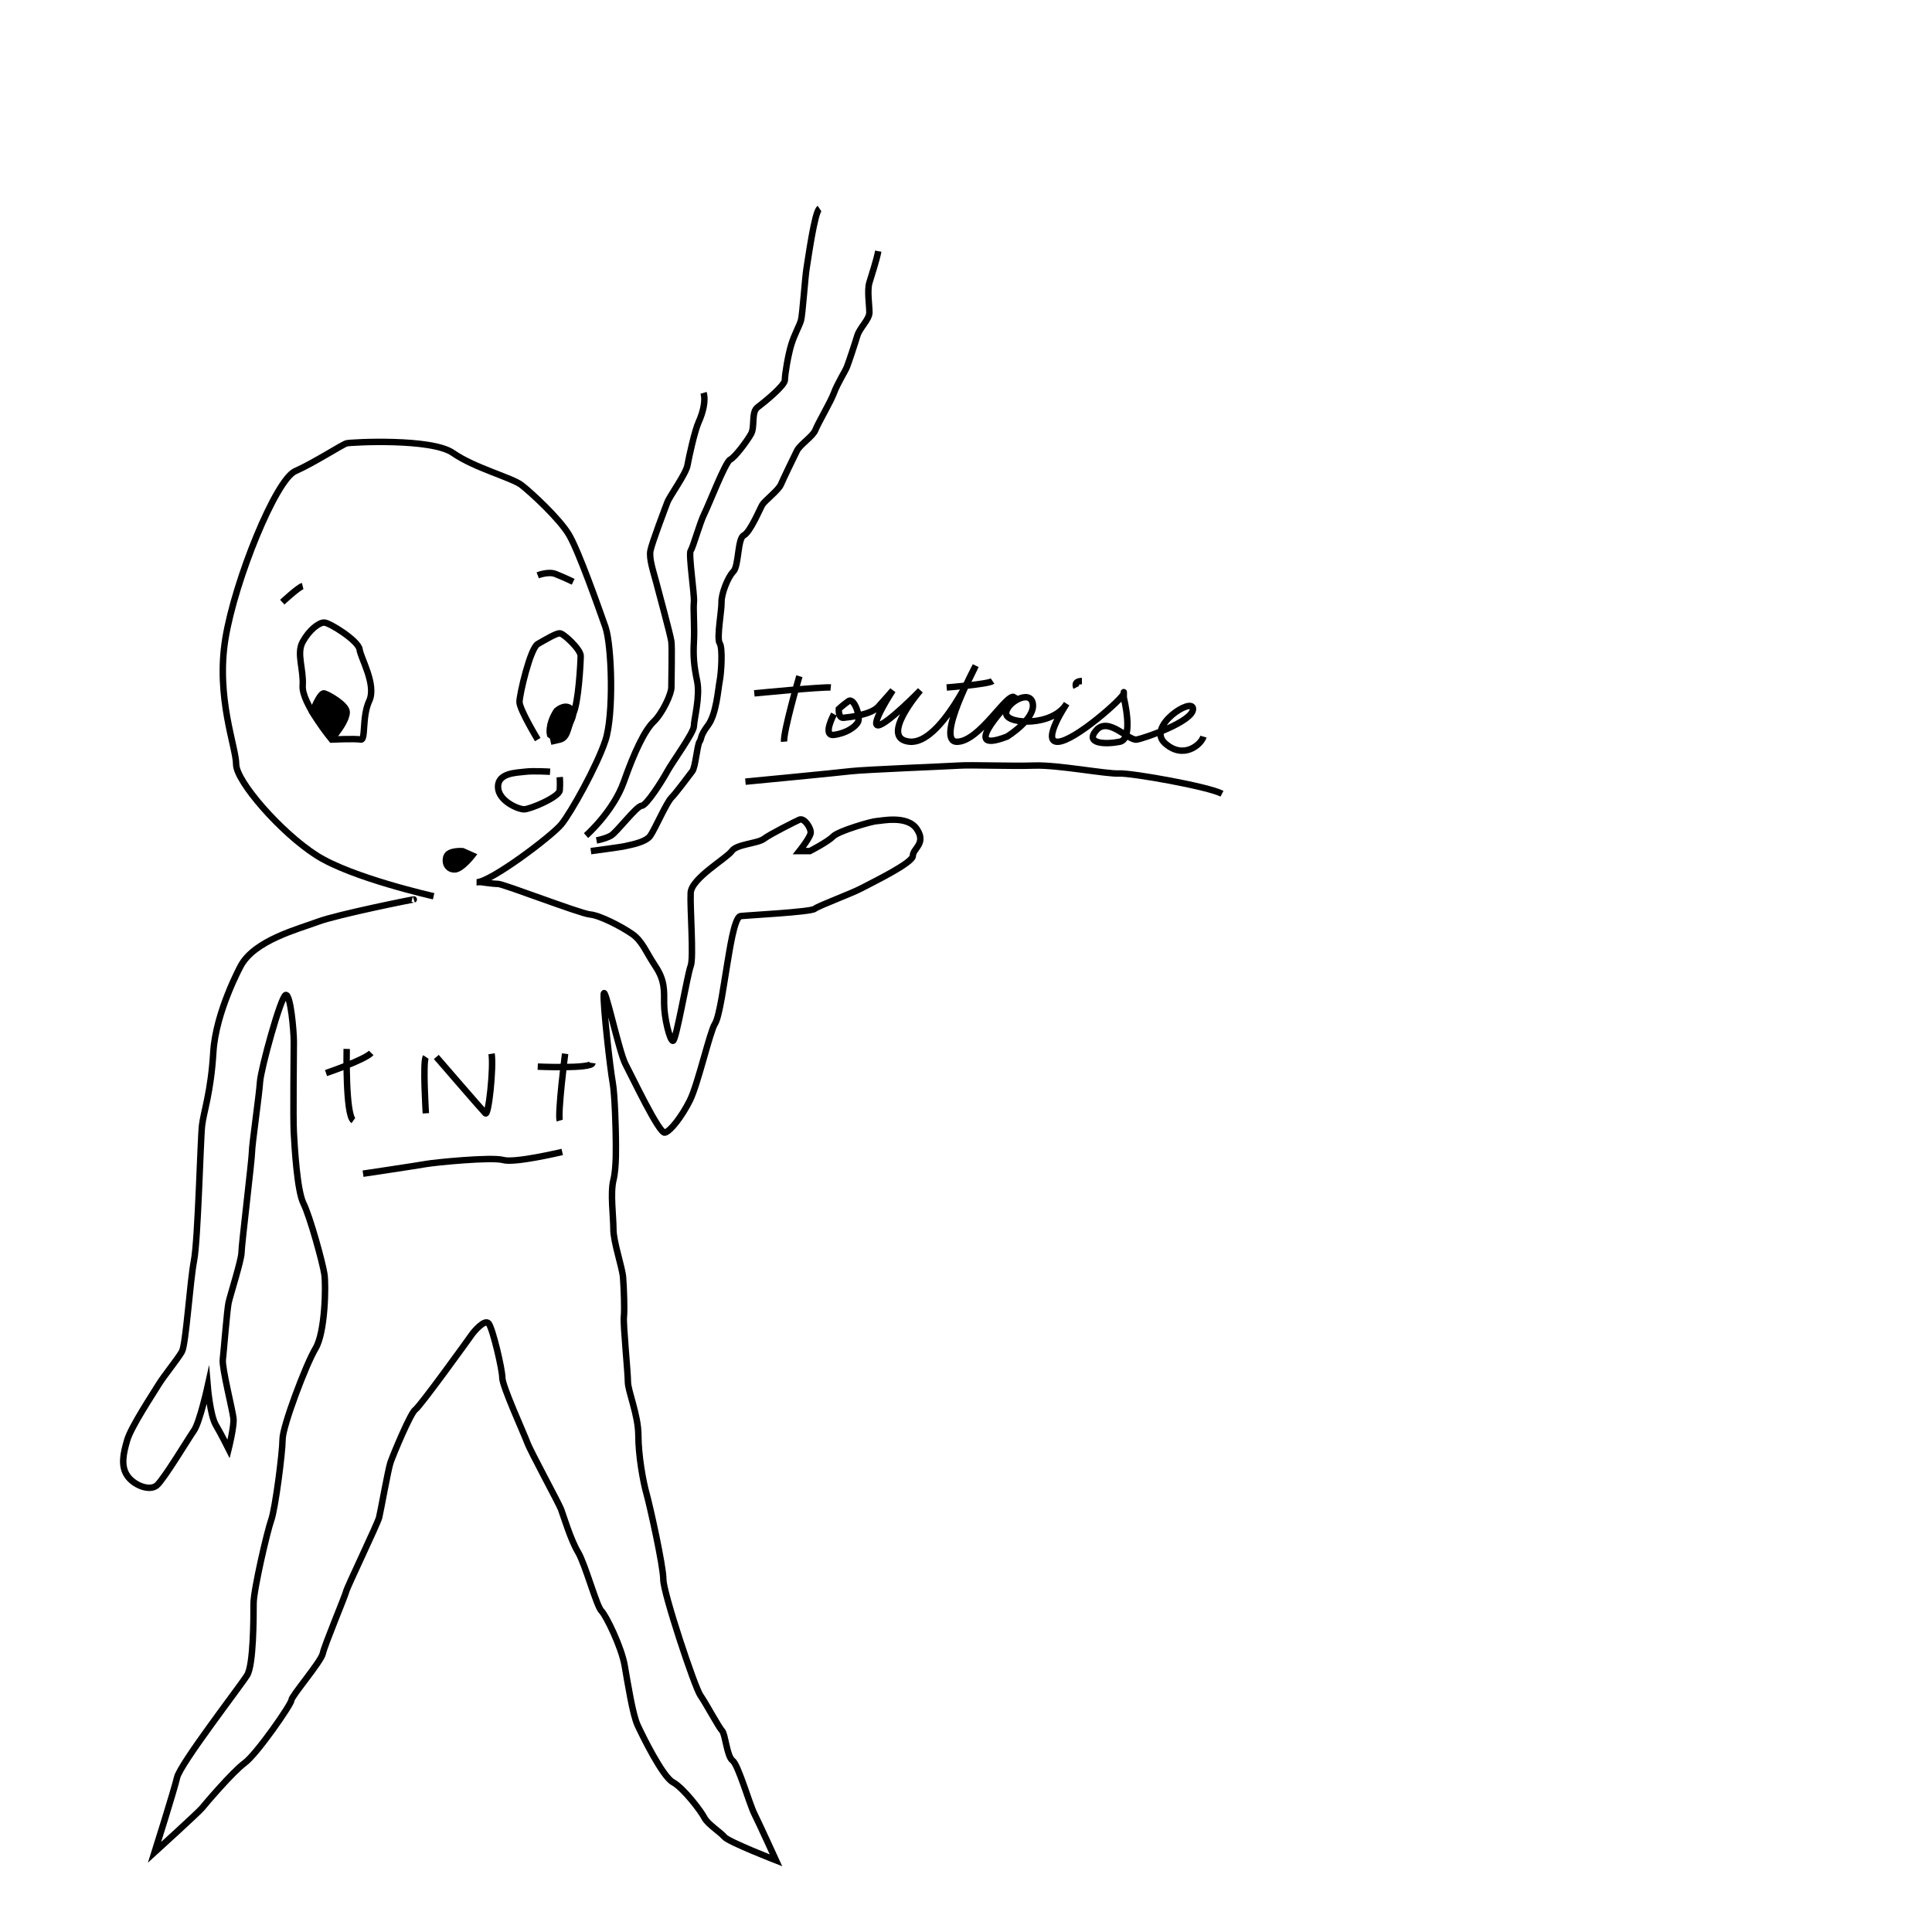 <?xml version="1.0" encoding="utf-8"?>
<!-- Generator: Adobe Illustrator 16.0.0, SVG Export Plug-In . SVG Version: 6.00 Build 0)  -->
<!DOCTYPE svg PUBLIC "-//W3C//DTD SVG 1.1//EN" "http://www.w3.org/Graphics/SVG/1.1/DTD/svg11.dtd">
<svg version="1.1" id="Layer_2" xmlns="http://www.w3.org/2000/svg" xmlns:xlink="http://www.w3.org/1999/xlink" x="0px" y="0px"
	 width="600px" height="600px" viewBox="0 0 600 600" enable-background="new 0 0 600 600" xml:space="preserve">
<path fill="none" stroke="#000000" stroke-width="2" stroke-miterlimit="10" d="M134.667,278.336c0,0-25.333-5.667-36.333-12.667
	s-25-23-25-28.333S67,216.67,70,198.337s15.667-49.331,21.667-51.998s14.667-8.334,16-8.667s26.333-1.667,33,3
	s18.333,7.667,21.333,10s11.667,10.333,14.667,15.333s9.333,23,11.333,28.667s2.667,27.333,0,35.333s-10.667,22.333-13.667,26
	s-22,18-26.333,18"/>
<path fill="none" stroke="#000000" stroke-width="2" stroke-miterlimit="10" d="M87.667,187.005c0,0,5-4.667,6.333-5"/>
<path fill="none" stroke="#000000" stroke-width="2" stroke-miterlimit="10" d="M178,180.672c0,0-2.5-1.223-5.5-2.422
	c-2.19-0.875-5.5,0.422-5.5,0.422"/>
<path fill="none" stroke="#000000" stroke-width="2" stroke-miterlimit="10" d="M103,229.672c0,0-9.333-11.333-9-16.667
	s-2-10,0-13.667s5-6,6.667-6s10.667,5.666,11,8.333s5.333,11,3,16s-1,12.333-2.667,12S103,229.672,103,229.672z"/>
<path fill="none" stroke="#000000" stroke-width="2" stroke-miterlimit="10" d="M171,230.339c0,0,0,0,2.833-0.656
	s2.5-4.677,4.167-8.011s2.333-16,2.333-18s-5.333-7-6.5-7s-4.5,2-6.833,3.333s-5.667,15.667-5.667,18S167,229.683,167,229.683"/>
<path fill="none" stroke="#000000" stroke-width="2" stroke-miterlimit="10" d="M170.833,239.672c0,0-5.167-0.333-7.833,0
	s-8.333,0.334-8.333,4.667s6.167,7,8.083,7s10.916-3.815,11.083-5.908s0-4.092,0-4.092"/>
<path stroke="#000000" stroke-width="2" stroke-miterlimit="10" d="M143.667,264.339c0,0-4.333-0.333-5,1.667s0.333,4,2.5,4
	s5.5-4.333,5.5-4.333L143.667,264.339z"/>
<path stroke="#000000" stroke-width="2" stroke-miterlimit="10" d="M96.999,221.134c0,0,2.334-6.128,3.667-5.795s7,3.59,7,5.795
	s-2.202,5.205-3.434,6.872S96.999,221.134,96.999,221.134z"/>
<path stroke="#000000" stroke-width="2" stroke-miterlimit="10" d="M170.833,228.221c0,0-0.834-3.013,2-7.448
	c0,0,2.417-2.273,4.292-0.773s0.146,3.582-0.394,5.37S172.917,229.942,170.833,228.221z"/>
<path fill="none" stroke="#000000" stroke-width="2" stroke-miterlimit="10" d="M128.5,279.336c0.75-0.25-23.75,4.664-29.75,6.914
	S79,292,74.75,300c0,0-7.75,14.25-8.5,26.75s-3,18.5-3.5,22.75s-1.25,35.5-2.5,42s-2.5,26-3.75,28.25s-5.75,7.75-7.25,10.25
	s-8.5,13-9.75,17.25s-2,8,0,11s7,5,9.25,3s9.75-14.5,11.5-17s4.25-13.75,4.25-13.75s0.75,9,2.5,12s4,7.5,4,7.5s1.75-7,1.5-9.5
	s-3.613-15.75-3.307-18.25S70.5,406.75,71,404.5s4-13.25,4-15.5s3.25-29,3.25-31.25S80.5,340,80.75,336s6.5-26.75,8-27
	s2.5,11.25,2.5,14.5s-0.25,23.75,0,28.25s1,18,3,22s6,18.5,6.5,22s0.25,18-2.75,23S87.75,443,87.75,447s-2.25,21.5-3.5,25
	s-5.5,21.75-5.5,26s0,19-2,22.25S56,547.75,55,552s-7,23.25-7,23.25s13.75-12.5,14.75-13.75s9.5-11.25,13.25-14
	s14.5-18.25,14.5-19.5s9.25-12,9.75-14.5s7-18,7.25-19.25s9.75-21,10.25-23s2.75-14.75,3.5-17s6.25-15.5,7.75-16.5
	s17-22.5,17.5-23.25s4-5,5.25-3.5s4.25,14.25,4.25,16.875s6.75,17.375,7.75,20.125s9.75,18.75,10.5,20.75s3,9.5,5.25,13.25
	s5.75,16.75,7.25,18.25s6.25,11.25,7.25,17s2.5,15.25,4,18.5s7.75,16,11,17.75s8.75,9,9.75,11s5,4.5,6.25,6s16,7.25,16,7.25
	s-5.25-11.5-6.75-14.5s-5-15.25-6.75-16.5s-2.25-8.25-3.25-9.25s-5-8.5-6.75-11s-11.5-31.75-11.5-36s-4.25-23.25-5.25-26.75
	s-2.5-11.75-2.5-18S195,432,195,429.125s-1.5-17.875-1.25-20.125s0-9-0.25-12.25s-3-11-3-15s-1-11.25,0-15.25s0.75-11,0.75-12.75
	S191,340,190.25,336s-3-24-2.75-27.25s4.75,18,6.75,21.75s10.5,21.75,12.25,21.25s5.25-5,7.75-10s6.25-21.5,7.75-23.75
	s3-13.75,3.75-18s2.25-15.25,4.25-15.5s21.75-1.25,23-2.25s11.5-4.75,14.75-6.5s15.75-7.75,15.75-10s4.25-3.75,1.25-8.25
	s-11.25-2.5-12.5-2.5s-11.75,3-13.5,4.75s-7.25,4.568-7.25,4.568h-3.25c0,0,3.25-4.068,3.5-5.568s-2-4.886-3.5-4.193
	s-9,4.443-11,5.943s-8.5,1.636-10,3.818s-12.5,8.432-12.75,12.932s1,20.25,0,22.75s-4.5,23.25-5.5,23.25s-2.75-7.25-2.75-11.5
	s0.25-7.25-2.75-11.75s-4-7.75-7.25-10s-10-5.75-13-6s-26.917-9.5-28.583-9.5s-5.81-0.629-5.81-0.629"/>
<path fill="none" stroke="#000000" stroke-width="2" stroke-miterlimit="10" d="M101.25,333.25c0,0,11.819-4,14.035-6.25"/>
<path fill="none" stroke="#000000" stroke-width="2" stroke-miterlimit="10" d="M107.667,325.75c0,0-0.417,20.5,2.083,22.25"/>
<path fill="none" stroke="#000000" stroke-width="2" stroke-miterlimit="10" d="M132.25,345.75c0,0-1-16,0-17.5"/>
<path fill="none" stroke="#000000" stroke-width="2" stroke-miterlimit="10" d="M135.5,328.25c0,0,14.25,16.5,15.25,17.5
	s2.583-14.25,1.917-18.5"/>
<path fill="none" stroke="#000000" stroke-width="2" stroke-miterlimit="10" d="M167,331.25c0,0,16.75,0.75,17-1.125"/>
<path fill="none" stroke="#000000" stroke-width="2" stroke-miterlimit="10" d="M175.5,327.25c0,0-2.334,18.5-1.667,20.75"/>
<path fill="none" stroke="#000000" stroke-width="2" stroke-miterlimit="10" d="M112.75,364.5c0,0,16.75-2.5,19.5-3
	s20.5-2.25,24-1.25s17.213-2.25,18.356-2.5"/>
<path fill="none" stroke="#000000" stroke-width="2" stroke-miterlimit="10" d="M182,259.5c0,0,8.5-7.5,11.75-16.75
	s6.5-16,9.25-18.625s5.5-8.614,5.5-10.62s0.25-12.255,0-14.255s-4-15.656-4.75-18.578S201.5,173.5,202,171s4.5-13,5.25-15
	s5.75-8.75,6.25-11.5s2.25-10.75,3.5-13.5s2.25-6.5,1.5-9"/>
<path fill="none" stroke="#000000" stroke-width="2" stroke-miterlimit="10" d="M185.25,261c0,0,2.768-0.5,4.509-1.5
	s7.991-9.25,9.491-9.25s6.5-7.952,8-10.726s8.25-12.024,8.25-14.024s2-9.229,1-13.989s-1.25-7.761-1-12.261s-0.25-9.989,0-12.245
	S213.75,172,214.5,171s2.767-8.5,4.258-11.5s6.492-16,7.992-16.75s5.25-5.75,6.5-8s0-6.75,2-8.25s8.5-6.75,8.5-8.5s1-7.75,2-11
	s2.5-5.75,3-7.5s1.25-13.25,1.75-16.25s2.5-17.5,4-18.5"/>
<path fill="none" stroke="#000000" stroke-width="2" stroke-miterlimit="10" d="M183.5,264.318c0,0,10-1.318,10.75-1.568
	s6.25-1,7.75-3.25s5-10.25,6.5-11.75s5.5-6.952,6.5-8.226s1.5-8.096,2.25-9.185s0-1.589,2.625-5.089s3.125-11.229,3.625-13.739
	s1-10.261,0-11.761s0.654-10.239,0.577-12.745s1.923-7.755,3.673-9.505s1.25-10.25,3.25-11.25s5-8.25,5.75-9.5s5-4.5,5.75-6.25
	s4-8.5,5-10.5s5-4.5,5.75-6.5S258,124.75,259,122s3.5-6.75,4-8s2.5-7.25,3.25-9.75s3.75-5,3.75-7.25s-0.75-6.75,0-9.25
	s2.25-7,2.75-9.75"/>
<path fill="none" stroke="#000000" stroke-width="2" stroke-miterlimit="10" d="M231.5,242.75c0,0,28.25-2.702,32.5-3.226
	s30.25-1.524,34-1.774s16,0.25,23.25,0s22.5,2.678,26.25,2.464s27.75,4.036,32,6.286"/>
<path fill="none" stroke="#000000" stroke-width="2" stroke-miterlimit="10" d="M234.25,215.326c0,0,21.25-2.065,23.75-1.82"/>
<path fill="none" stroke="#000000" stroke-width="2" stroke-miterlimit="10" d="M248.25,210c0,0-5,17.178-4.75,20.339"/>
<path fill="none" stroke="#000000" stroke-width="2" stroke-miterlimit="10" d="M259,221.773c0,0-3.75,6.919,0,6.448
	s6.75-2.471,7.5-4.096s-1.25-7.625-3-6.375s-3,2.419-3,2.419s-0.255,2.905,1.498,2.743s8.502-0.937,10.752-3.424
	s4.5-5.083,4.5-5.083s-7.25,11.095-4.5,10.845s13.072-10.845,13.072-10.845s-13.072,15.022-3.322,15.934S303,206.75,303,206.75
	s-12.75,23.728-5.75,23.614S312.75,215,315,216.5c0,0-18.5,18.523-2.25,12.262c0,0,8.75-5.397,8-10.205s-8.75-0.01-8.25,3.216
	s14.5,3.841,18.75-3.216c0,0-8,11.921-2.75,11.807s20.5-13.713,20.5-15.039s0,1.326,0,1.326s3.25,12.829-1.25,13.714
	s-11,0.635-7.25-3.615s10,3.365,12.5,2.933s17.5-5.594,17.5-9.513s-14.5,5.388-8.75,10.609s11.25,0.495,12-2.017"/>
<path fill="none" stroke="#000000" stroke-width="2" stroke-miterlimit="10" d="M294,213.505c0,0,12.75-0.984,14.25-1.995"/>
<path fill="none" stroke="#000000" stroke-width="2" stroke-miterlimit="10" d="M334.25,213.485c0,0-1-1.964,1.75-1.975"/>
</svg>
